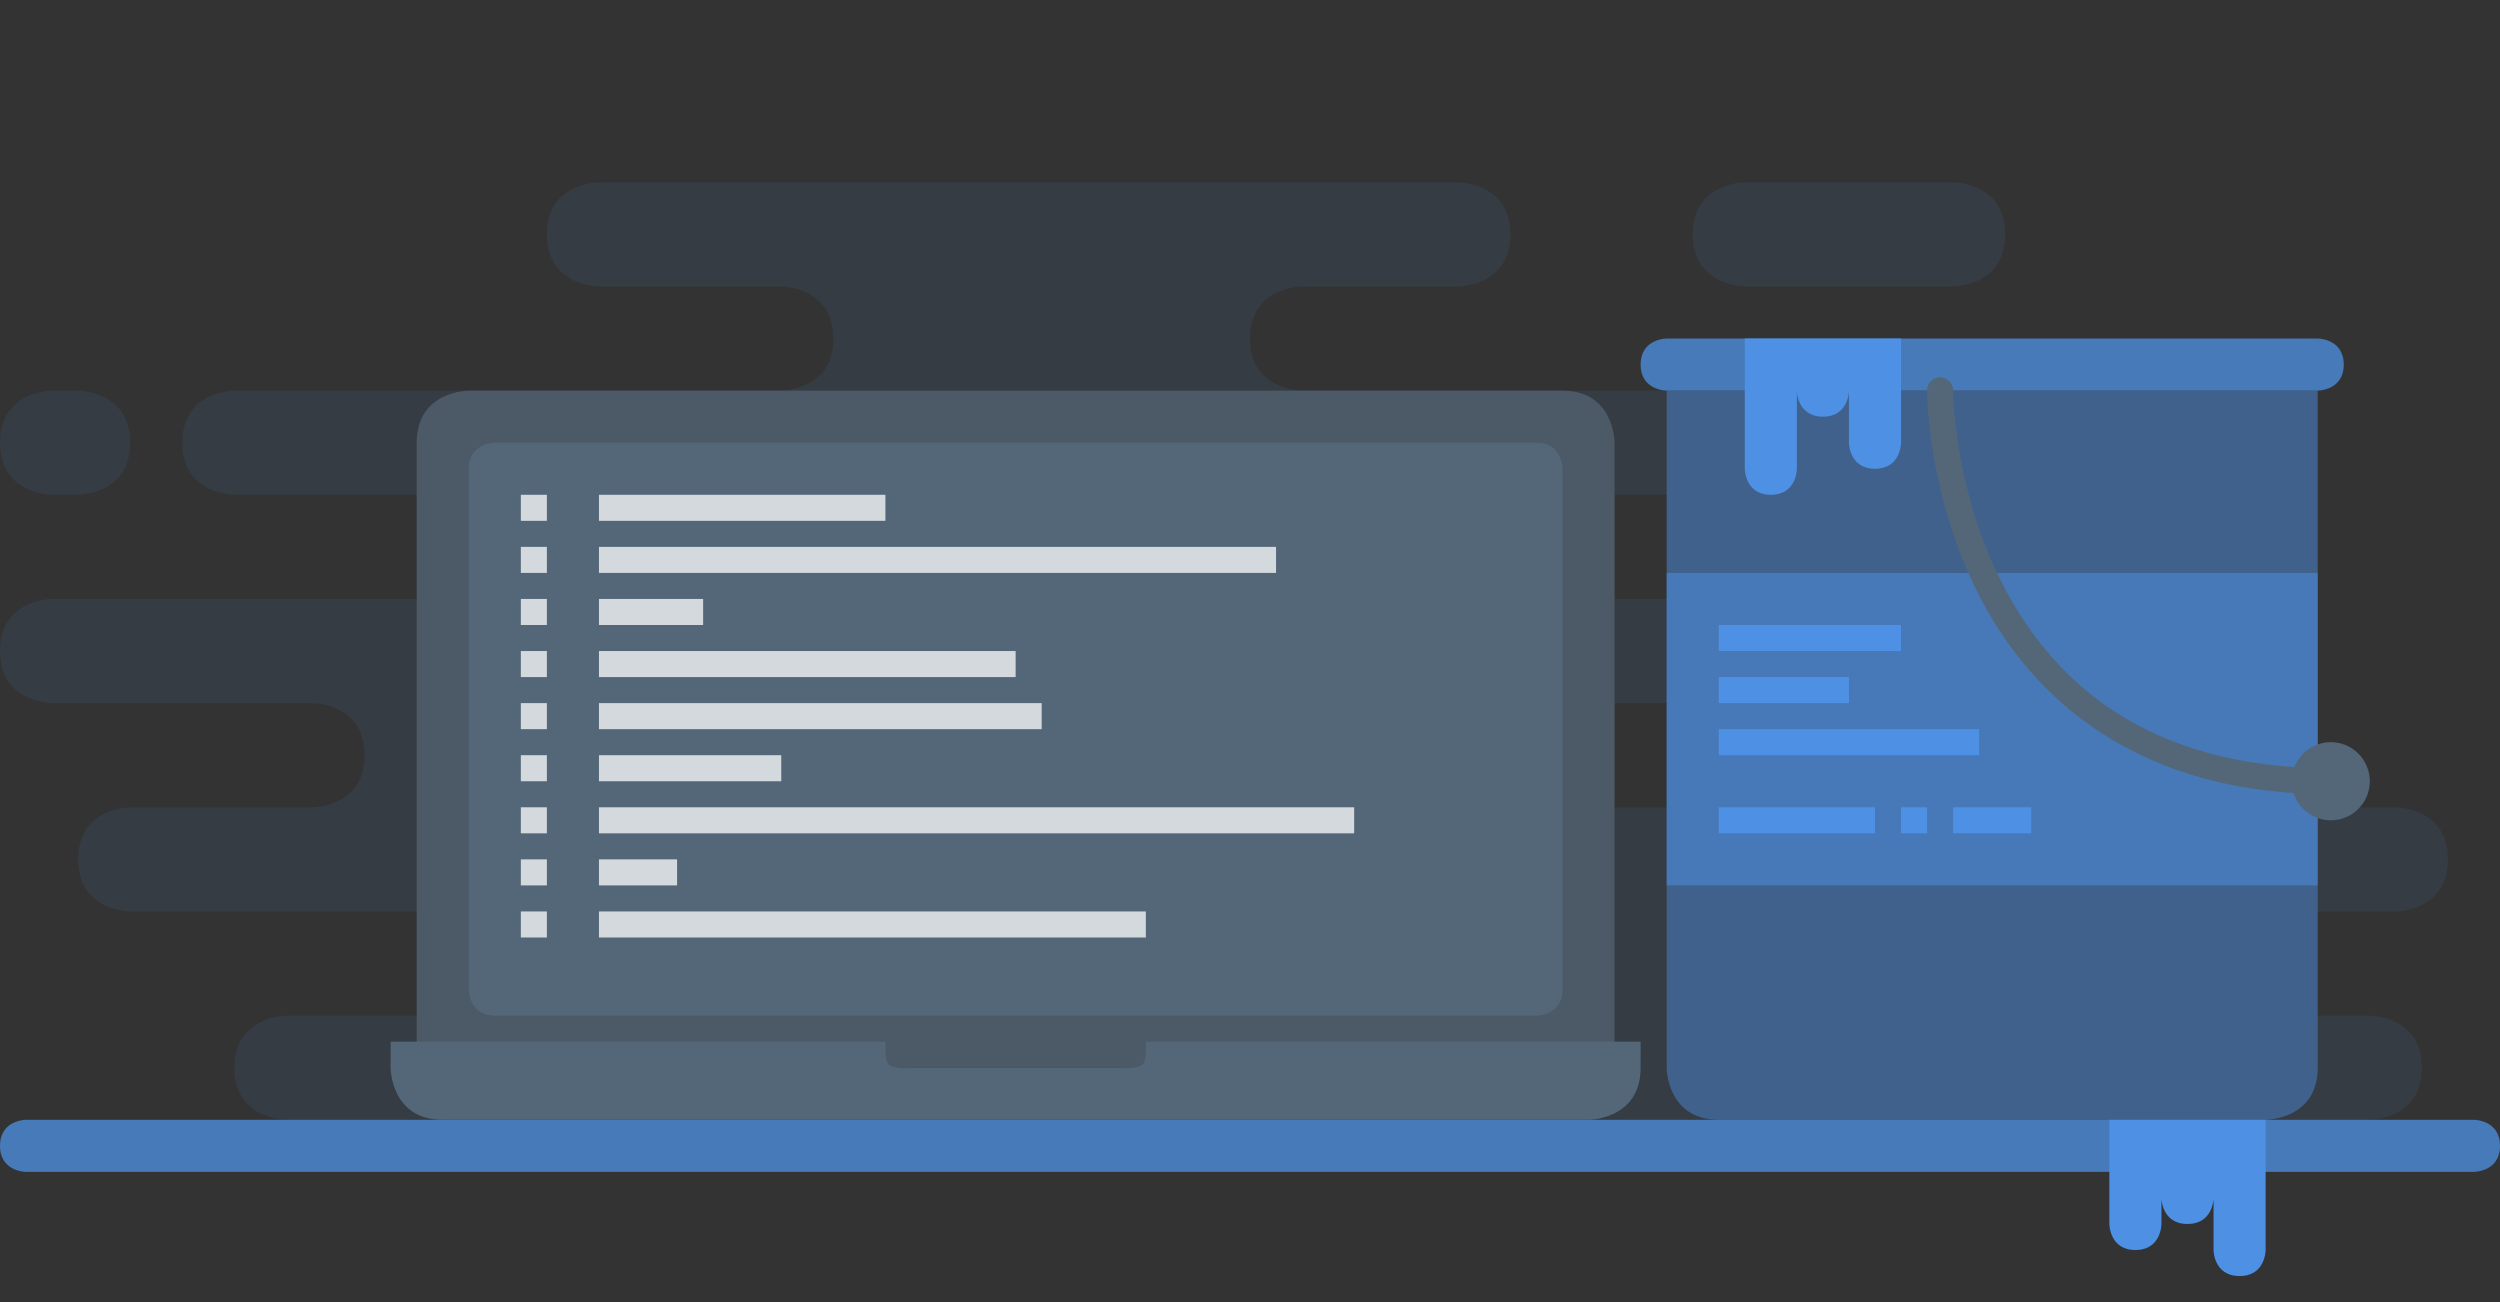 <?xml version="1.0" encoding="UTF-8" standalone="no"?>
<!-- Created with Inkscape (http://www.inkscape.org/) -->

<svg
   xmlns:dc="http://purl.org/dc/elements/1.1/"
   xmlns:cc="http://creativecommons.org/ns#"
   xmlns:rdf="http://www.w3.org/1999/02/22-rdf-syntax-ns#"
   xmlns:svg="http://www.w3.org/2000/svg"
   xmlns="http://www.w3.org/2000/svg"
   xmlns:sodipodi="http://sodipodi.sourceforge.net/DTD/sodipodi-0.dtd"
   xmlns:inkscape="http://www.inkscape.org/namespaces/inkscape"
   width="480"
   height="250"
   viewBox="0 0 480 250"
   id="svg4282"
   version="1.1"
   inkscape:version="0.92.2 5c3e80d, 2017-08-06"
   sodipodi:docname="header.svg">
  <rect x="0" y="0" width="480" height="250" fill="#333333" stroke="none"/>
  <defs
     id="defs4284" />
  <sodipodi:namedview
     id="base"
     pagecolor="#ffffff"
     bordercolor="#666666"
     borderopacity="1.0"
     inkscape:pageopacity="0.0"
     inkscape:pageshadow="2"
     inkscape:zoom="6.6166667"
     inkscape:cx="97.509437"
     inkscape:cy="14.338642"
     inkscape:document-units="px"
     inkscape:current-layer="svg4282"
     showgrid="true"
     units="px"
     inkscape:window-width="1280"
     inkscape:window-height="755"
     inkscape:window-x="0"
     inkscape:window-y="1"
     inkscape:window-maximized="1">
    <inkscape:grid
       type="xygrid"
       id="grid4849"
       spacingx="5"
       spacingy="5"
       empspacing="1"
       dotted="false"
       snapvisiblegridlinesonly="false"
       visible="true" />
    <inkscape:grid
       type="xygrid"
       id="grid937"
       snapvisiblegridlinesonly="false"
       color="#c93f38"
       opacity="0.125"
       empcolor="#c93f38"
       empopacity="0.125"
       spacingx="2.5"
       spacingy="2.5"
       empspacing="0"
       enabled="false" />
  </sodipodi:namedview>
  <g
     id="layer1"
     style="fill:#4e91e4"
     transform="translate(-480)">
    <path
       style="opacity:0.1"
       d="m 595,35 c 0,0 -10,0 -10,10 0,10 10,10 10,10 h 35 c 0,0 10,0 10,10 0,10 -10,10 -10,10 h 100 c 0,0 -10,0 -10,-10 0,-10 10,-10 10,-10 h 30 c 0,0 10,0 10,-10 0,-10 -10,-10 -10,-10 z m 220,0 c 0,0 -10,0 -10,10 0,10 10,10 10,10 h 40 c 0,0 10,0 10,-10 0,-10 -10,-10 -10,-10 z M 490,75 c 0,0 -10,0 -10,10 0,10 10,10 10,10 h 5 c 0,0 10,0 10,-10 0,-10 -10,-10 -10,-10 z m 35,0 c 0,0 -10,0 -10,10 0,10 10,10 10,10 h 35 V 85 c 0,-10 10,-10 10,-10 z m 255,0 c 10,0 10,10 10,10 v 10 h 10 V 75 Z m -290,40 c 0,0 -10,0 -10,10 0,10 10,10 10,10 h 50 c 0,0 10,0 10,10 0,10 -10,10 -10,10 h -35 c 0,0 -10,0 -10,10 0,10 10,10 10,10 h 55 v -60 z m 300,0 v 20 h 10 v -20 z m 0,40 v 50 H 560 v -10 h -25 c 0,0 -10,0 -10,10 0,10 10,10 10,10 h 275 c -10,0 -10,-10 -10,-10 v -50 z m 135,0 v 20 h 15 c 0,0 10,0 10,-10 0,-10 -10,-10 -10,-10 z m 0,40 v 10 c 0,10 -10,10 -10,10 h 20 c 0,0 10,0 10,-10 0,-10 -10,-10 -10,-10 z"
       id="path925"
       inkscape:connector-curvature="0"
       sodipodi:nodetypes="csccsccsccscccsccscccsccscccsccscccccccccsccsccsccccccccccccccsccccccccscccsccscc" />
    <path
       d="m 925,75 c 0,0 5,0 5,-5 0,-5 -5,-5 -5,-5 H 800 c 0,0 -5,0 -5,5 0,5 5,5 5,5 z"
       id="path834"
       inkscape:connector-curvature="0"
       sodipodi:nodetypes="csccscc"
       style="opacity:0.75" />
    <path
       d="m 915,215 c 0,0 10,0 10,-10 V 75 H 800 v 130 c 0,0 0,10 10,10 z"
       id="path831"
       inkscape:connector-curvature="0"
       sodipodi:nodetypes="cscccsc"
       style="opacity:0.5" />
    <path
       d="m 800,110 h 125 v 60 h -125 z"
       id="path858"
       inkscape:connector-curvature="0"
       style="opacity:0.5" />
    <path
       d="m 810,120 v 5 h 35 v -5 z m 0,10 v 5 h 25 v -5 z m 0,10 v 5 h 50 v -5 z m 0,15 v 5 h 30 v -5 z m 35,0 v 5 h 5 v -5 z m 10,0 v 5 h 15 v -5 z"
       id="path861"
       inkscape:connector-curvature="0" />
    <path
       d="m 485,215 c 0,0 -5,0 -5,5 0,5 5,5 5,5 h 470 c 0,0 5,0 5,-5 0,-5 -5,-5 -5,-5 z"
       id="path825"
       inkscape:connector-curvature="0"
       style="opacity:0.75"
       sodipodi:nodetypes="csccscc" />
    <path
       d="m 915,215 v 25 c 0,0 0,5 -5,5 -5,0 -5,-5 -5,-5 v -10 c 0,0 0,5 -5,5 -5,0 -5,-5 -5,-5 v 5 c 0,0 0,5 -5,5 -5,0 -5,-5 -5,-5 v -20 z"
       id="path818"
       inkscape:connector-curvature="0" />
    <path
       style="fill:#546778;fill-opacity:1"
       d="M 852.463,72.465 A 2.5,2.5 0 0 0 850,75 c 0,0 -0.035,19.271 9.639,38.617 9.053,18.107 27.028,36.377 60.721,38.645 A 7.5,7.5 0 0 0 927.5,157.5 7.5,7.5 0 0 0 935,150 a 7.5,7.5 0 0 0 -7.5,-7.5 7.5,7.5 0 0 0 -6.977,4.768 C 888.558,145.135 872.592,128.344 864.111,111.383 855.034,93.229 855,75 855,75 a 2.5,2.5 0 0 0 -2.537,-2.535 z"
       id="path842"
       inkscape:connector-curvature="0" />
    <path
       d="m 815,65 v 25 c 0,0 0,5 5,5 5,0 5,-5 5,-5 V 75 c 0,0 0,5 5,5 5,0 5,-5 5,-5 v 10 c 0,0 0,5 5,5 5,0 5,-5 5,-5 V 65 Z"
       id="path847"
       inkscape:connector-curvature="0"
       sodipodi:nodetypes="ccsccsccsccc" />
    <path
       d="M 795,200 H 700 c 10e-6,5 10e-6,5 -5,5 h -40 c -5,0 -5,0 -5,-5 h -95 v 5 c 0,0 10e-6,10 10,10 h 220 c 0,0 10,0 10,-10 z"
       id="path875"
       inkscape:connector-curvature="0"
       style="fill:#546778;fill-opacity:1"
       sodipodi:nodetypes="cccccccscsc" />
    <path
       style="fill:#546778;fill-opacity:1;stroke:none;stroke-width:1px;stroke-linecap:butt;stroke-linejoin:miter;stroke-opacity:1"
       d="m 575,85 c 0,0 -5,0 -5,5 0,5 0,100 0,100 0,0 0,5 5,5 5,0 200,0 200,0 0,0 5,0 5,-5 0,-5 0,-100 0,-100 0,0 0,-5 -5,-5 -5,0 -200,0 -200,0 z"
       id="path881"
       inkscape:connector-curvature="0" />
    <path
       d="M 560,205 H 790 L 790,85 c 0,0 0,-10 -10,-10 H 570 c 0,0 -10,3.1e-5 -10,10 z"
       id="path878"
       inkscape:connector-curvature="0"
       style="opacity:0.75;fill:#546778;fill-opacity:1"
       sodipodi:nodetypes="cccscsc" />
    <path
       style="opacity:0.75;fill:#ffffff"
       d="m 580,95 v 5 h 5 v -5 z m 15,0 v 5 h 55 v -5 z m -15,10 v 5 h 5 v -5 z m 15,0 v 5 h 130 v -5 z m -15,10 v 5 h 5 v -5 z m 15,0 v 5 h 20 v -5 z m -15,10 v 5 h 5 v -5 z m 15,0 v 5 h 80 v -5 z m -15,10 v 5 h 5 v -5 z m 15,0 v 5 h 85 v -5 z m -15,10 v 5 h 5 v -5 z m 15,0 v 5 h 35 v -5 z m -15,10 v 5 h 5 v -5 z m 15,0 v 5 h 145 v -5 z m -15,10 v 5 h 5 v -5 z m 15,0 v 5 h 15 v -5 z m -15,10 v 5 h 5 v -5 z m 15,0 v 5 h 105 v -5 z"
       id="path886"
       inkscape:connector-curvature="0"
       sodipodi:nodetypes="cccccccccccccccccccccccccccccccccccccccccccccccccccccccccccccccccccccccccccccccccccscccccc" />
  </g>
</svg>
